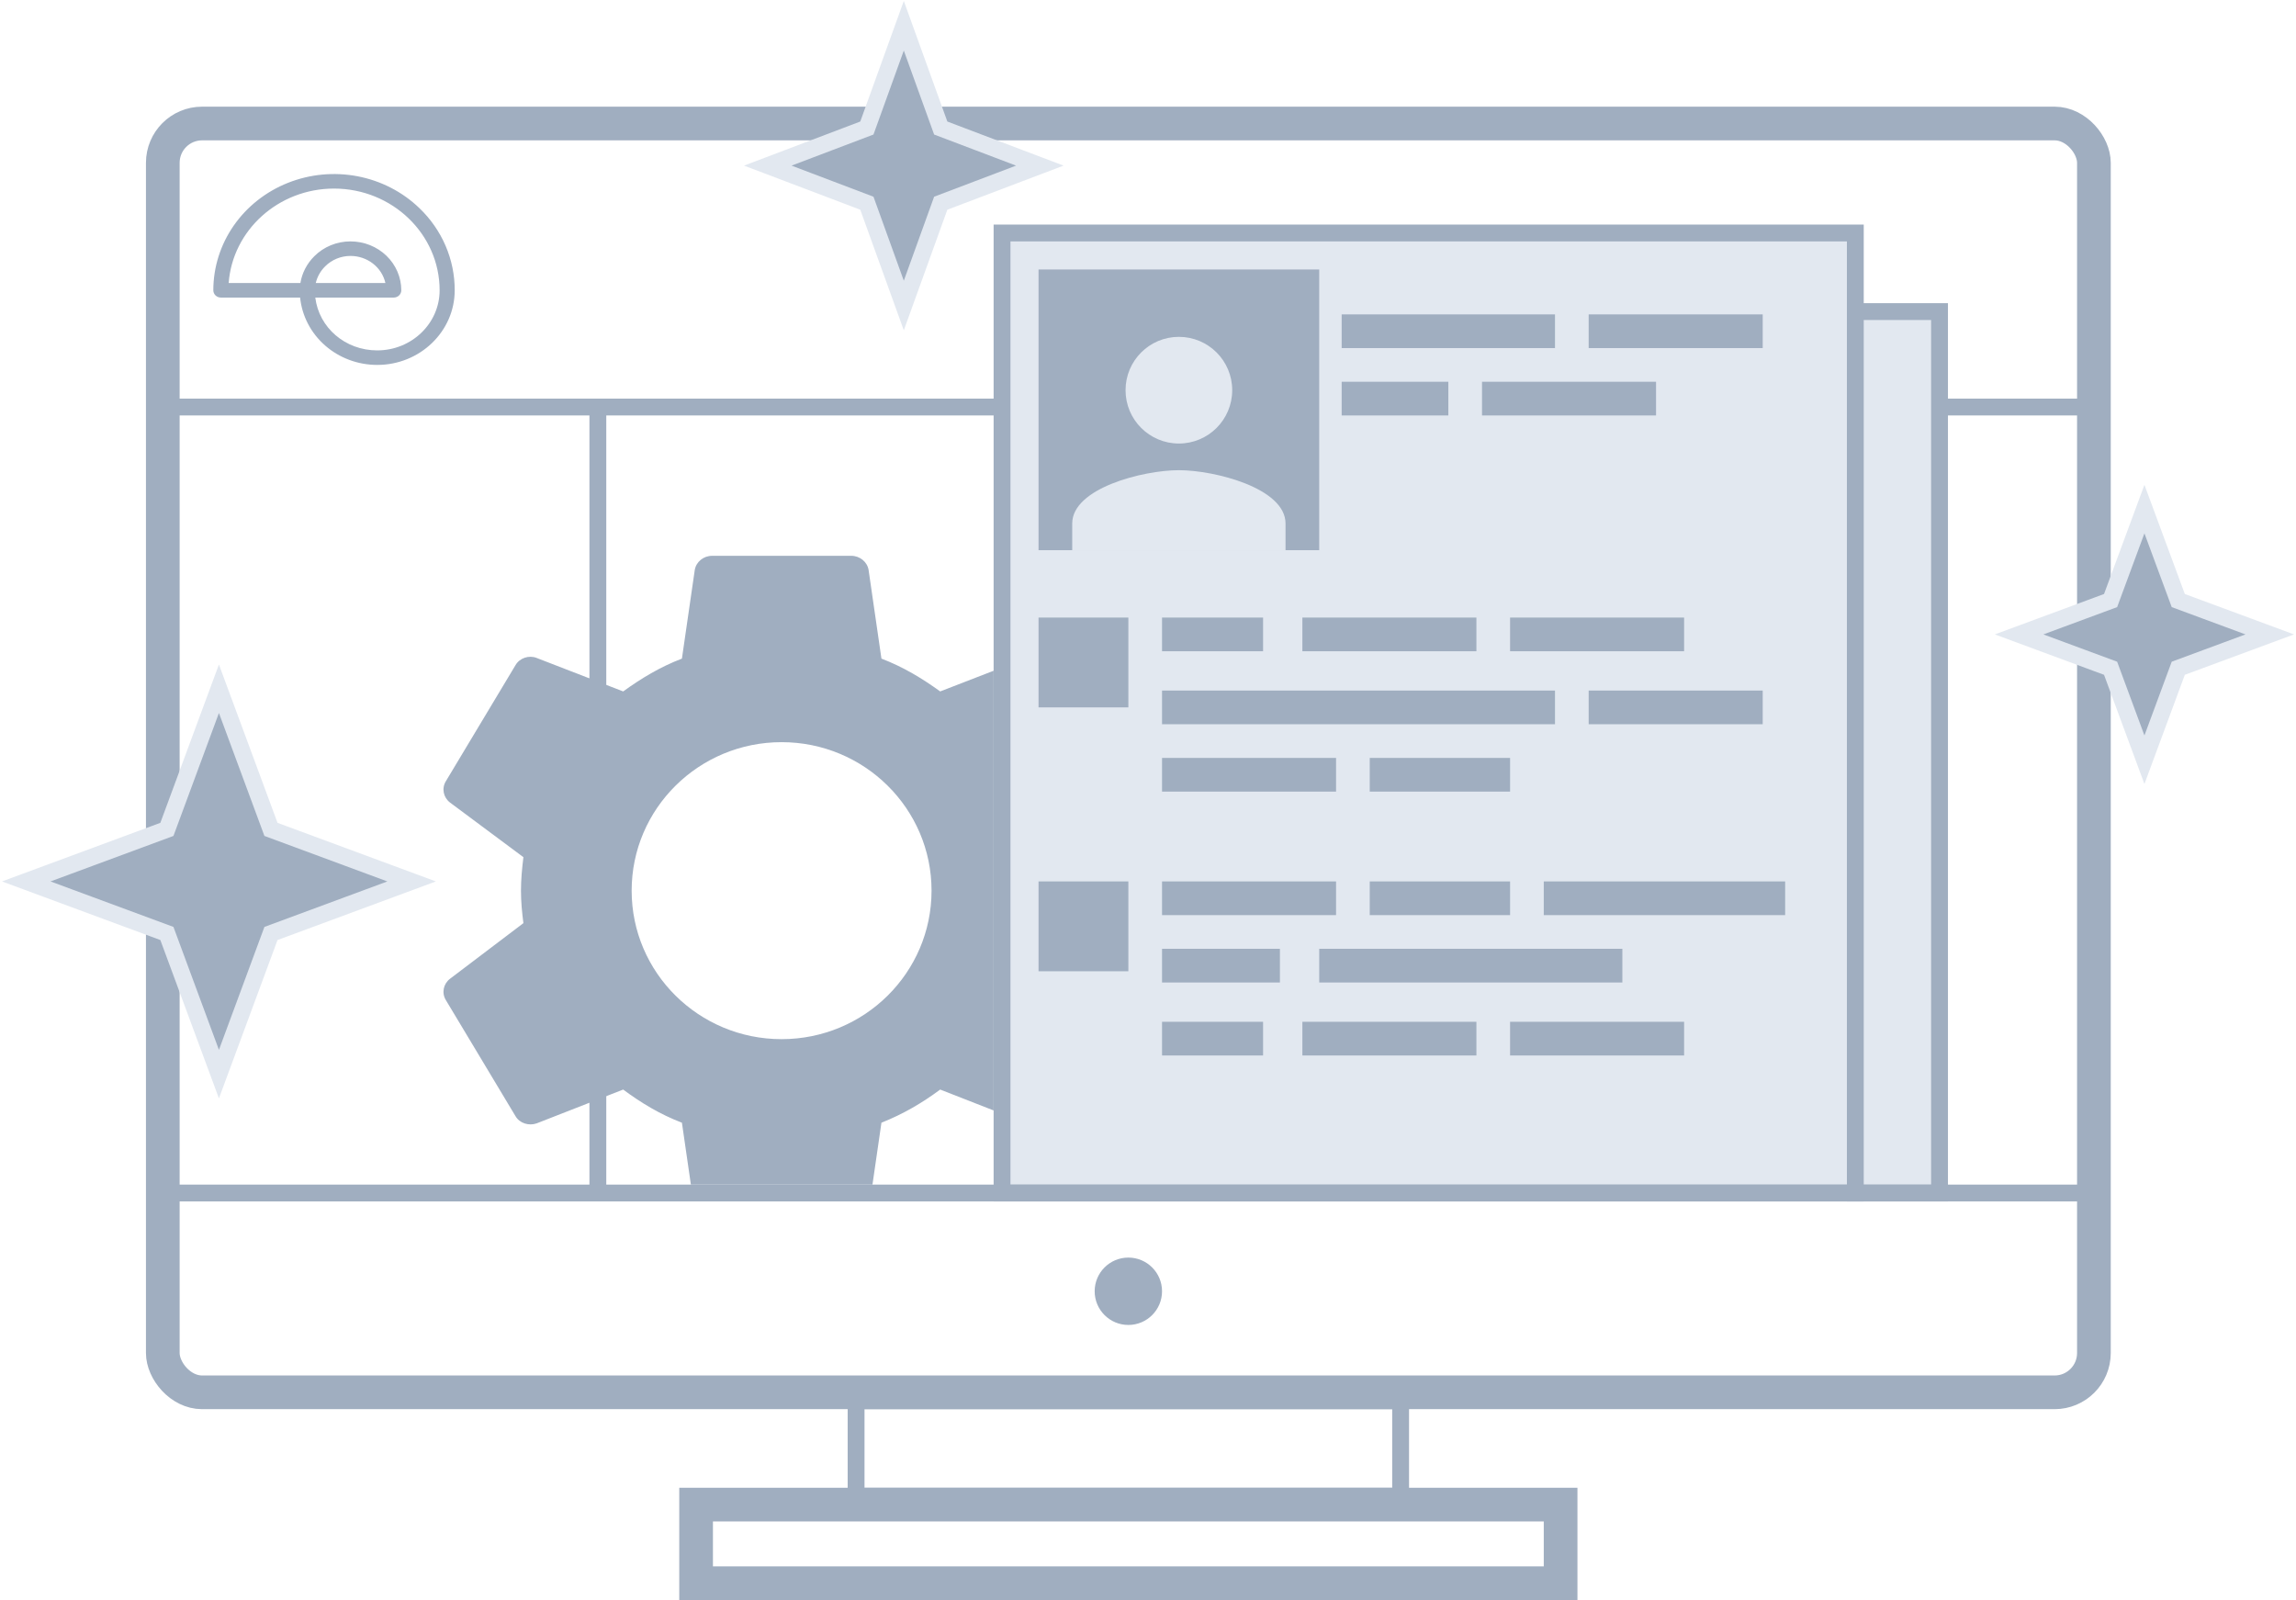 <svg width="409" height="285" viewBox="0 0 409 285" fill="none" xmlns="http://www.w3.org/2000/svg">
<path d="M152.5 249.5H249.5V266.5H152.5V249.5Z" stroke="#A0AEC0" stroke-width="3"/>
<path d="M124 268H278V282H124V268Z" stroke="#A0AEC0" stroke-width="6"/>
<rect x="29" y="22" width="344" height="226" rx="7" stroke="#A0AEC0" stroke-width="6"/>
<path d="M67.199 65C63.771 65 60.466 63.771 57.927 61.554C55.388 59.336 53.796 56.288 53.462 53.002H39.344C38.987 53.002 38.646 52.866 38.394 52.623C38.142 52.38 38 52.051 38 51.708C38 47.612 39.261 43.608 41.623 40.203C43.986 36.798 47.344 34.144 51.273 32.576C55.201 31.009 59.524 30.599 63.695 31.398C67.865 32.197 71.696 34.169 74.703 37.066C76.706 38.984 78.293 41.266 79.374 43.779C80.455 46.292 81.008 48.987 81 51.708C81 59.038 74.809 65 67.199 65ZM56.164 53.002C56.821 58.354 61.48 62.412 67.199 62.412C73.327 62.412 78.312 57.61 78.312 51.708C78.312 41.717 69.873 33.589 59.5 33.589C49.579 33.589 41.427 41.025 40.735 50.413H53.512C53.806 48.61 54.675 46.94 55.998 45.633C56.826 44.803 57.819 44.142 58.918 43.689C60.017 43.236 61.199 43.002 62.394 42.998H62.439C63.627 42.998 64.803 43.223 65.9 43.661C66.998 44.098 67.995 44.74 68.834 45.549C69.674 46.358 70.341 47.318 70.795 48.374C71.249 49.431 71.484 50.564 71.484 51.708C71.484 52.051 71.342 52.38 71.09 52.623C70.838 52.866 70.496 53.002 70.14 53.002H56.164ZM56.248 50.413H68.655C68.347 49.047 67.562 47.822 66.432 46.944C65.301 46.066 63.893 45.587 62.441 45.587H62.408C61.571 45.59 60.743 45.755 59.973 46.073C59.204 46.391 58.508 46.855 57.928 47.437C57.094 48.261 56.512 49.291 56.248 50.413Z" fill="#A0AEC0"/>
<circle cx="201" cy="230" r="6" fill="#A0AEC0"/>
<line x1="29" y1="72.5" x2="373" y2="72.5" stroke="#A0AEC0" stroke-width="3"/>
<line x1="106.5" y1="212" x2="106.5" y2="73" stroke="#A0AEC0" stroke-width="3"/>
<rect x="178.5" y="41.5" width="152" height="171" fill="#E2E8F0" stroke="#A0AEC0" stroke-width="3"/>
<rect x="330.5" y="55.5" width="15" height="157" fill="#E2E8F0" stroke="#A0AEC0" stroke-width="3"/>
<rect x="185" y="48" width="50" height="50" fill="#A0AEC0"/>
<path d="M210 79C215.249 79 219.5 74.749 219.5 69.5C219.5 64.251 215.249 60 210 60C204.751 60 200.5 64.251 200.5 69.5C200.5 74.749 204.751 79 210 79ZM210 83.75C203.659 83.75 191 86.933 191 93.25V98H229V93.25C229 86.933 216.341 83.75 210 83.75Z" fill="#E2E8F0"/>
<rect x="239" y="56" width="38" height="6" fill="#A0AEC0"/>
<rect x="283" y="56" width="31" height="6" fill="#A0AEC0"/>
<rect x="239" y="68" width="19" height="6" fill="#A0AEC0"/>
<rect x="264" y="68" width="31" height="6" fill="#A0AEC0"/>
<rect x="185" y="110" width="16" height="16" fill="#A0AEC0"/>
<rect x="207" y="110" width="18" height="6" fill="#A0AEC0"/>
<rect x="232" y="110" width="31" height="6" fill="#A0AEC0"/>
<rect x="207" y="123" width="70" height="6" fill="#A0AEC0"/>
<rect x="283" y="123" width="31" height="6" fill="#A0AEC0"/>
<rect width="31" height="6" transform="matrix(-1 0 0 1 300 110)" fill="#A0AEC0"/>
<rect x="207" y="135" width="31" height="6" fill="#A0AEC0"/>
<rect width="25" height="6" transform="matrix(-1 0 0 1 269 135)" fill="#A0AEC0"/>
<rect x="185" y="157" width="16" height="16" fill="#A0AEC0"/>
<rect width="18" height="6" transform="matrix(1 0 0 -1 207 188)" fill="#A0AEC0"/>
<rect width="31" height="6" transform="matrix(1 0 0 -1 232 188)" fill="#A0AEC0"/>
<rect width="21" height="6" transform="matrix(1 0 0 -1 207 175)" fill="#A0AEC0"/>
<rect width="54" height="6" transform="matrix(1 0 0 -1 235 175)" fill="#A0AEC0"/>
<rect x="300" y="188" width="31" height="6" transform="rotate(-180 300 188)" fill="#A0AEC0"/>
<rect width="31" height="6" transform="matrix(1 0 0 -1 207 163)" fill="#A0AEC0"/>
<rect x="269" y="163" width="25" height="6" transform="rotate(-180 269 163)" fill="#A0AEC0"/>
<rect x="318" y="163" width="43" height="6" transform="rotate(-180 318 163)" fill="#A0AEC0"/>
<path fill-rule="evenodd" clip-rule="evenodd" d="M123.071 211L121.474 199.976C117.573 198.485 114.229 196.458 111.009 194.072L95.591 200.096C94.228 200.573 92.556 200.096 91.814 198.784L79.429 178.147C78.624 176.835 78.996 175.224 80.172 174.33L93.238 164.429C92.99 162.52 92.804 160.612 92.804 158.644C92.804 156.675 92.99 154.707 93.238 152.679L80.172 142.957C78.996 142.063 78.624 140.452 79.429 139.14L91.814 118.503C92.556 117.191 94.228 116.654 95.591 117.191L111.009 123.156C114.229 120.83 117.573 118.802 121.474 117.311L123.765 101.505C124.012 100.074 125.313 99 126.861 99H151.629C153.177 99 154.477 100.074 154.725 101.505L157.016 117.311C160.917 118.802 164.261 120.83 167.481 123.156L177 119.473V197.791L167.481 194.072C164.261 196.458 160.917 198.426 157.016 199.976L155.418 211H123.071ZM165.942 158.643C165.942 173.252 153.983 185.094 139.231 185.094C124.479 185.094 112.52 173.252 112.52 158.643C112.52 144.035 124.479 132.193 139.231 132.193C153.983 132.193 165.942 144.035 165.942 158.643Z" fill="#A0AEC0"/>
<path d="M40.407 126.479L39 122.678L37.593 126.479L29.73 147.73L8.479 155.593L4.678 157L8.479 158.407L29.73 166.27L37.593 187.521L39 191.322L40.407 187.521L48.27 166.27L69.521 158.407L73.322 157L69.521 155.593L48.27 147.73L40.407 126.479Z" fill="#A0AEC0" stroke="#E2E8F0" stroke-width="3"/>
<path d="M162.411 50.509L161 54.417L159.589 50.509L154.421 36.195L140.468 30.902L136.77 29.5L140.468 28.098L154.421 22.805L159.589 8.491L161 4.582L162.411 8.491L167.579 22.805L181.532 28.098L185.23 29.5L181.532 30.902L167.579 36.195L162.411 50.509Z" fill="#A0AEC0" stroke="#E2E8F0" stroke-width="3"/>
<path d="M383.407 131.521L382 135.322L380.593 131.521L375.971 119.029L363.479 114.407L359.678 113L363.479 111.593L375.971 106.971L380.593 94.479L382 90.678L383.407 94.479L388.029 106.971L400.521 111.593L404.322 113L400.521 114.407L388.029 119.029L383.407 131.521Z" fill="#A0AEC0" stroke="#E2E8F0" stroke-width="3"/>
<rect x="29" y="211" width="344" height="3" fill="#A0AEC0"/>
</svg>
